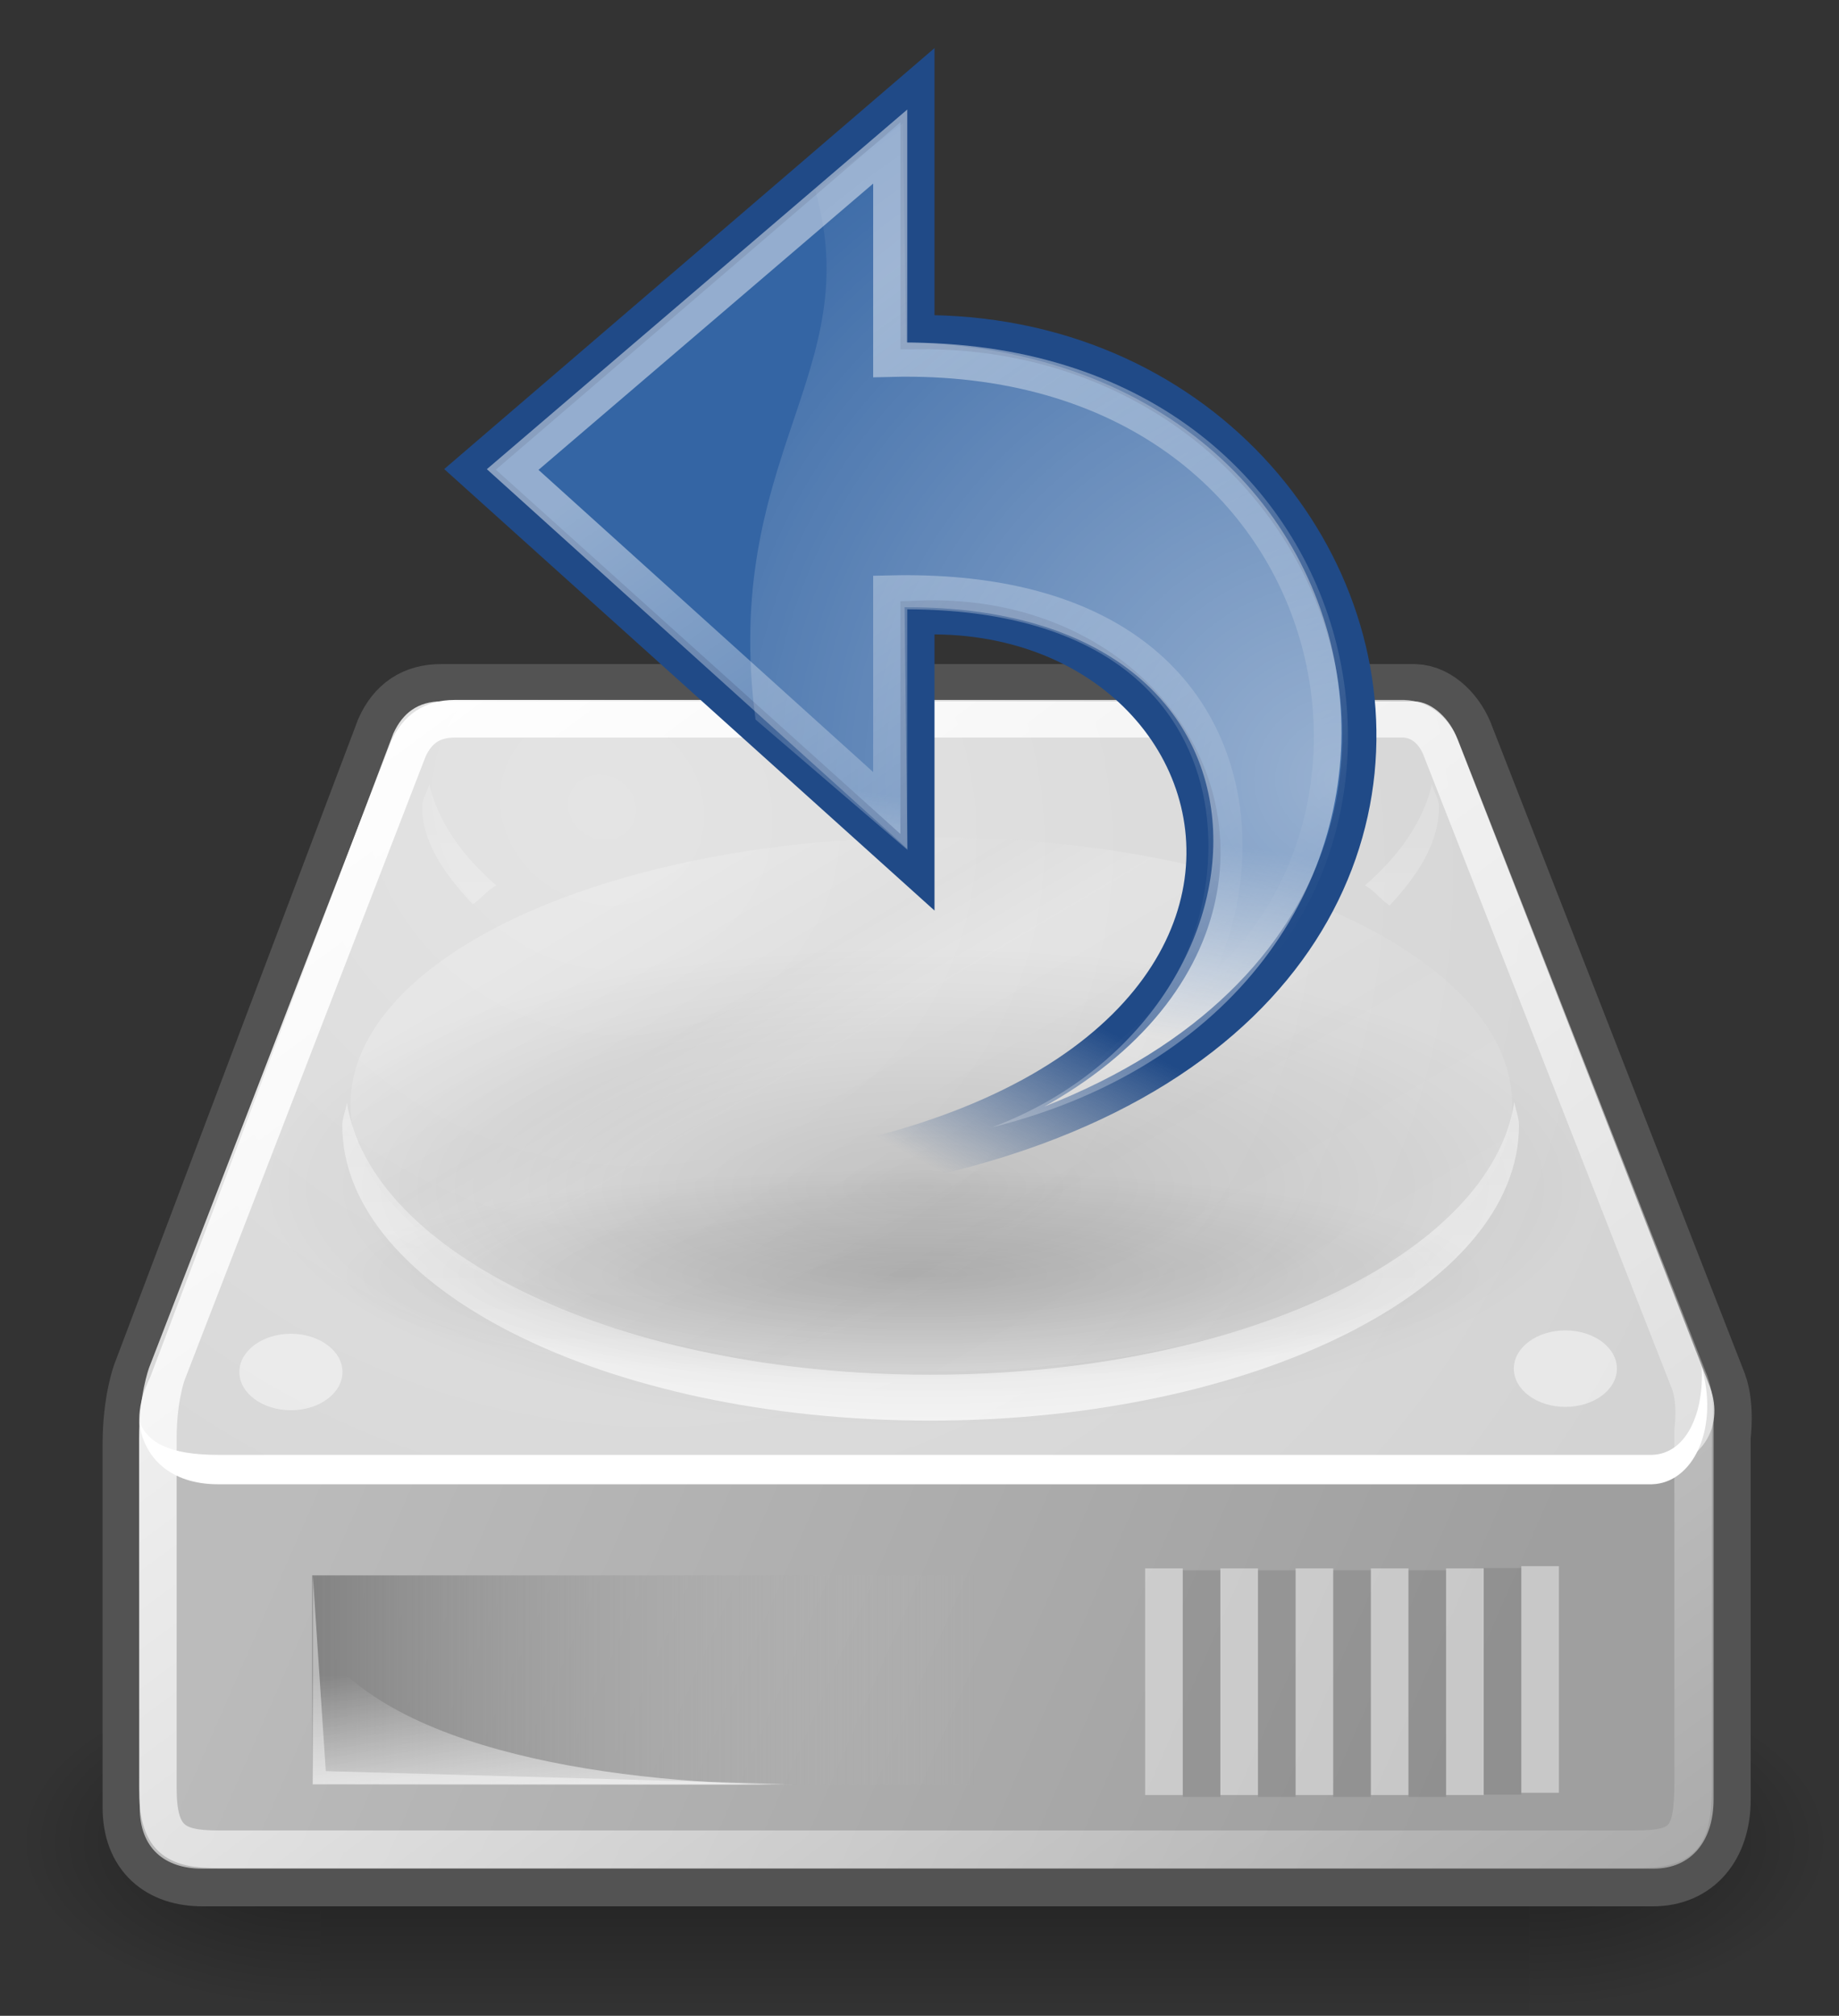 <?xml version="1.0" encoding="UTF-8" standalone="no"?>
<!-- Created with Inkscape (http://www.inkscape.org/) -->
<svg width="12.955mm" height="14.192mm" viewBox="0 0 12.955 14.192" version="1.1" id="svg5" inkscape:version="1.1.1 (3bf5ae0d25, 2021-09-20)" sodipodi:docname="restore.svg" xmlns:inkscape="http://www.inkscape.org/namespaces/inkscape" xmlns:sodipodi="http://sodipodi.sourceforge.net/DTD/sodipodi-0.dtd" xmlns:xlink="http://www.w3.org/1999/xlink" xmlns="http://www.w3.org/2000/svg" xmlns:svg="http://www.w3.org/2000/svg">
  <rect x="0" y="0" width="12.955" height="14.192" fill="#333333" stroke="none"/>
  <sodipodi:namedview id="namedview7" pagecolor="#ffffff" bordercolor="#666666" borderopacity="1.0" inkscape:pageshadow="2" inkscape:pageopacity="0.0" inkscape:pagecheckerboard="0" inkscape:document-units="mm" showgrid="false" inkscape:zoom="4.1524866" inkscape:cx="64.419233" inkscape:cy="52.137436" inkscape:window-width="1920" inkscape:window-height="1009" inkscape:window-x="1912" inkscape:window-y="-8" inkscape:window-maximized="1" inkscape:current-layer="layer1-28" />
  <defs id="defs2">
    <inkscape:perspective sodipodi:type="inkscape:persp3d" inkscape:vp_x="0 : -258.80837 : 1" inkscape:vp_y="0 : 1000 : 0" inkscape:vp_z="48.000003 : -258.80837 : 1" inkscape:persp3d-origin="24.000001 : -266.80837 : 1" id="perspective104" />
    <radialGradient inkscape:collect="always" xlink:href="#linearGradient5060" id="radialGradient5031" gradientUnits="userSpaceOnUse" gradientTransform="matrix(-2.774,0,0,1.97,112.762,-872.885)" cx="605.714" cy="486.648" fx="605.714" fy="486.648" r="117.143" />
    <linearGradient inkscape:collect="always" id="linearGradient5060">
      <stop style="stop-color:black;stop-opacity:1;" offset="0" id="stop5062" />
      <stop style="stop-color:black;stop-opacity:0;" offset="1" id="stop5064" /> </linearGradient>
    <radialGradient inkscape:collect="always" xlink:href="#linearGradient5060" id="radialGradient5029" gradientUnits="userSpaceOnUse" gradientTransform="matrix(2.774,0,0,1.97,-1891.633,-872.885)" cx="605.714" cy="486.648" fx="605.714" fy="486.648" r="117.143" />
    <linearGradient id="linearGradient5048">
      <stop style="stop-color:black;stop-opacity:0;" offset="0" id="stop5050" />
      <stop id="stop5056" offset="0.5" style="stop-color:black;stop-opacity:1;" />
      <stop style="stop-color:black;stop-opacity:0;" offset="1" id="stop5052" /> </linearGradient>
    <linearGradient inkscape:collect="always" xlink:href="#linearGradient5048" id="linearGradient5027" gradientUnits="userSpaceOnUse" gradientTransform="matrix(2.774,0,0,1.97,-1892.179,-872.885)" x1="302.857" y1="366.648" x2="302.857" y2="609.505" />
    <linearGradient inkscape:collect="always" id="linearGradient6925">
      <stop style="stop-color:#204a87;stop-opacity:1;" offset="0" id="stop6927" />
      <stop style="stop-color:#204a87;stop-opacity:0;" offset="1" id="stop6929" /> </linearGradient>
    <linearGradient inkscape:collect="always" id="linearGradient6901">
      <stop style="stop-color:#3465a4;stop-opacity:1;" offset="0" id="stop6903" />
      <stop style="stop-color:#3465a4;stop-opacity:0;" offset="1" id="stop6905" /> </linearGradient>
    <linearGradient inkscape:collect="always" id="linearGradient4991">
      <stop style="stop-color:#ffffff;stop-opacity:1;" offset="0" id="stop4993" />
      <stop style="stop-color:#ffffff;stop-opacity:0;" offset="1" id="stop4995" /> </linearGradient>
    <radialGradient inkscape:collect="always" xlink:href="#linearGradient5060" id="radialGradient8668" cx="24.837" cy="36.421" fx="24.837" fy="36.421" r="15.645" gradientTransform="matrix(1,0,0,0.537,0,16.873)" gradientUnits="userSpaceOnUse" />
    <linearGradient id="linearGradient2555">
      <stop id="stop2557" offset="0" style="stop-color:#ffffff;stop-opacity:1;" />
      <stop style="stop-color:#e6e6e6;stop-opacity:1;" offset="0.5" id="stop2561" />
      <stop id="stop2563" offset="0.75" style="stop-color:#ffffff;stop-opacity:1;" />
      <stop style="stop-color:#e1e1e1;stop-opacity:1;" offset="0.842" id="stop2565" />
      <stop id="stop2559" offset="1" style="stop-color:#ffffff;stop-opacity:1;" /> </linearGradient>
    <linearGradient id="linearGradient4274">
      <stop style="stop-color:#ffffff;stop-opacity:0.255;" offset="0" id="stop4276" />
      <stop style="stop-color:#ffffff;stop-opacity:1;" offset="1" id="stop4278" /> </linearGradient>
    <linearGradient id="linearGradient4244">
      <stop id="stop4246" offset="0" style="stop-color:#e4e4e4;stop-opacity:1;" />
      <stop id="stop4248" offset="1" style="stop-color:#d3d3d3;stop-opacity:1;" /> </linearGradient>
    <linearGradient id="linearGradient4236" inkscape:collect="always">
      <stop id="stop4238" offset="0" style="stop-color:#eeeeee;stop-opacity:1;" />
      <stop id="stop4240" offset="1" style="stop-color:#eeeeee;stop-opacity:0;" /> </linearGradient>
    <linearGradient id="linearGradient4228">
      <stop id="stop4230" offset="0" style="stop-color:#bbbbbb;stop-opacity:1;" />
      <stop id="stop4232" offset="1" style="stop-color:#9f9f9f;stop-opacity:1;" /> </linearGradient>
    <linearGradient id="linearGradient4184">
      <stop id="stop4186" offset="0" style="stop-color:#838383;stop-opacity:1;" />
      <stop id="stop4188" offset="1" style="stop-color:#bbbbbb;stop-opacity:0;" /> </linearGradient>
    <linearGradient gradientTransform="translate(0.795,3.799)" y2="35.281" x2="24.688" y1="35.281" x1="7.062" gradientUnits="userSpaceOnUse" id="linearGradient4209" xlink:href="#linearGradient4184" inkscape:collect="always" />
    <linearGradient gradientUnits="userSpaceOnUse" y2="40.944" x2="36.183" y1="28.481" x1="7.605" id="linearGradient4234" xlink:href="#linearGradient4228" inkscape:collect="always" gradientTransform="translate(0,5.125)" />
    <linearGradient gradientUnits="userSpaceOnUse" y2="33.759" x2="12.222" y1="37.206" x1="12.277" id="linearGradient4242" xlink:href="#linearGradient4236" inkscape:collect="always" gradientTransform="translate(0,5.125)" />
    <radialGradient gradientUnits="userSpaceOnUse" gradientTransform="matrix(1.286,0.782,-0.711,1.17,-2.354,0.248)" r="20.936" fy="2.959" fx="15.571" cy="2.959" cx="15.571" id="radialGradient4250" xlink:href="#linearGradient4244" inkscape:collect="always" />
    <linearGradient gradientUnits="userSpaceOnUse" y2="47.621" x2="44.096" y1="4.433" x1="12.378" id="linearGradient4260" xlink:href="#linearGradient4991" inkscape:collect="always" gradientTransform="translate(0,5.125)" />
    <radialGradient gradientUnits="userSpaceOnUse" gradientTransform="matrix(1,0,0,0.651,0,9.456)" r="23.555" fy="27.096" fx="23.202" cy="27.096" cx="23.202" id="radialGradient4270" xlink:href="#linearGradient5060" inkscape:collect="always" />
    <linearGradient gradientUnits="userSpaceOnUse" y2="26.357" x2="23.688" y1="11.319" x1="23.688" id="linearGradient4272" xlink:href="#linearGradient4274" inkscape:collect="always" gradientTransform="translate(0,5.125)" />
    <linearGradient inkscape:collect="always" xlink:href="#linearGradient2555" id="linearGradient2553" x1="33.431" y1="31.965" x2="21.748" y2="11.781" gradientUnits="userSpaceOnUse" />
    <inkscape:perspective sodipodi:type="inkscape:persp3d" inkscape:vp_x="0 : -536.53895 : 1" inkscape:vp_y="0 : 1000 : 0" inkscape:vp_z="48.000007 : -536.53895 : 1" inkscape:persp3d-origin="24.000003 : -544.53895 : 1" id="perspective104-8" />
    <radialGradient gradientUnits="userSpaceOnUse" gradientTransform="matrix(1,0,0,0.651,0,9.456)" r="23.555" fy="27.096" fx="23.202" cy="27.096" cx="23.202" id="radialGradient4270-2" xlink:href="#linearGradient5060" inkscape:collect="always" />
    <inkscape:perspective id="perspective14915" inkscape:persp3d-origin="372.0473 : -490.15487 : 1" inkscape:vp_x="0 : -314.76116 : 1" inkscape:vp_y="0 : 1000 : 0" inkscape:vp_z="744.09459 : -314.76116 : 1" sodipodi:type="inkscape:persp3d" />
    <linearGradient gradientTransform="matrix(16.944,0,0,17.301,5.354,196.607)" gradientUnits="userSpaceOnUse" id="linearGradient6931-4" inkscape:collect="always" x1="12.25" x2="7" xlink:href="#linearGradient6925" y1="18.25" y2="21.118" />
    <linearGradient gradientTransform="matrix(16.944,0,0,17.301,5.354,196.607)" gradientUnits="userSpaceOnUse" id="linearGradient6907-6" inkscape:collect="always" x1="14.752" x2="8.895" xlink:href="#linearGradient6901" y1="15.868" y2="16.743" />
    <linearGradient gradientTransform="matrix(15.489,0,0,15.815,-60.197,149.775)" gradientUnits="userSpaceOnUse" id="linearGradient1764-9" inkscape:collect="always" x1="33.06" x2="12.624" xlink:href="#linearGradient4991" y1="27.394" y2="12.584" />
    <radialGradient cx="23.447" cy="6.458" fx="23.447" fy="6.458" gradientTransform="matrix(-22.272,-0.174,-0.173,23.118,788.513,111.662)" gradientUnits="userSpaceOnUse" id="radialGradient4997-0" inkscape:collect="always" r="19.062" xlink:href="#linearGradient4991" />
    <linearGradient id="linearGradient12582">
      <stop id="stop12584" offset="0" style="stop-color:#d23d21;stop-opacity:1;" />
      <stop id="stop12586" offset="0.257" style="stop-color:#e9ca23;stop-opacity:1;" />
      <stop id="stop12588" offset="0.566" style="stop-color:#e98d47;stop-opacity:1;" />
      <stop id="stop12590" offset="1" style="stop-color:#e9c33e;stop-opacity:1;" /> </linearGradient>
    <linearGradient id="linearGradient2877">
      <stop id="stop2879" offset="0" style="stop-color:#75507b;stop-opacity:1;" />
      <stop id="stop2885" offset="0.257" style="stop-color:#a984af;stop-opacity:1;" />
      <stop id="stop2887" offset="0.566" style="stop-color:#513755;stop-opacity:1;" />
      <stop id="stop2881" offset="1" style="stop-color:#875c8e;stop-opacity:1;" /> </linearGradient>
    <linearGradient id="linearGradient2865">
      <stop id="stop2867" offset="0" style="stop-color:#73d216;stop-opacity:1;" />
      <stop id="stop11581" offset="0.256" style="stop-color:#9ced4b;stop-opacity:1;" />
      <stop id="stop11583" offset="0.594" style="stop-color:#64b813;stop-opacity:1;" />
      <stop id="stop2869" offset="1" style="stop-color:#8eea34;stop-opacity:1;" /> </linearGradient>
    <linearGradient id="linearGradient2913">
      <stop id="stop2915" offset="0" style="stop-color:white;stop-opacity:0.439;" />
      <stop id="stop2921" offset="0.5" style="stop-color:white;stop-opacity:1;" />
      <stop id="stop2917" offset="1" style="stop-color:white;stop-opacity:0;" /> </linearGradient>
    <linearGradient id="linearGradient6932">
      <stop id="stop6934" offset="0" style="stop-color:#ffffff;stop-opacity:1;" />
      <stop id="stop6936" offset="1" style="stop-color:#aeb2e7;stop-opacity:1;" /> </linearGradient>
    <linearGradient id="linearGradient4162">
      <stop id="stop4164" offset="0" style="stop-color:#f79403;stop-opacity:1;" />
      <stop id="stop4170" offset="0.187" style="stop-color:#fdb343;stop-opacity:1;" />
      <stop id="stop4172" offset="0.43" style="stop-color:#fdb74f;stop-opacity:1;" />
      <stop id="stop4166" offset="1" style="stop-color:#8f5601;stop-opacity:1;" /> </linearGradient>
    <linearGradient id="linearGradient4206">
      <stop id="stop4208" offset="0" style="stop-color:#010f7d;stop-opacity:1;" />
      <stop id="stop4210" offset="1" style="stop-color:#5669c4;stop-opacity:1;" /> </linearGradient>
    <linearGradient id="linearGradient4134">
      <stop id="stop4136" offset="0" style="stop-color:#7e807a;stop-opacity:1;" />
      <stop id="stop4148" offset="0.25" style="stop-color:#babbb8;stop-opacity:1;" />
      <stop id="stop4142" offset="0.5" style="stop-color:#a5a6a3;stop-opacity:1;" />
      <stop id="stop4138" offset="1" style="stop-color:#333432;stop-opacity:1;" /> </linearGradient>
    <linearGradient id="linearGradient4126">
      <stop id="stop4128" offset="0" style="stop-color:#ffffff;stop-opacity:1;" />
      <stop id="stop4130" offset="1" style="stop-color:#ffffff;stop-opacity:0.165;" /> </linearGradient>
    <radialGradient cx="18.634" cy="17.486" fx="18.934" fy="17.81" gradientTransform="scale(1.037,0.964)" gradientUnits="userSpaceOnUse" id="radialGradient1558" inkscape:collect="always" r="40.693" xlink:href="#linearGradient4750" />
    <radialGradient cx="18.634" cy="17.486" fx="18.934" fy="17.81" gradientTransform="scale(1.037,0.964)" gradientUnits="userSpaceOnUse" id="radialGradient1554" inkscape:collect="always" r="40.693" xlink:href="#linearGradient4750" />
    <radialGradient cx="18.634" cy="17.486" fx="18.934" fy="17.81" gradientTransform="scale(1.037,0.964)" gradientUnits="userSpaceOnUse" id="radialGradient1550" inkscape:collect="always" r="40.693" xlink:href="#linearGradient4750" />
    <radialGradient cx="18.634" cy="17.486" fx="18.934" fy="17.81" gradientTransform="scale(1.037,0.964)" gradientUnits="userSpaceOnUse" id="radialGradient1546" inkscape:collect="always" r="40.693" xlink:href="#linearGradient4750" />
    <radialGradient cx="18.634" cy="17.486" fx="18.934" fy="17.81" gradientTransform="scale(1.037,0.964)" gradientUnits="userSpaceOnUse" id="radialGradient1542" inkscape:collect="always" r="40.693" xlink:href="#linearGradient4750" />
    <radialGradient cx="18.634" cy="17.486" fx="18.934" fy="17.81" gradientTransform="scale(1.037,0.964)" gradientUnits="userSpaceOnUse" id="radialGradient1538" inkscape:collect="always" r="40.693" xlink:href="#linearGradient4750" />
    <radialGradient cx="18.634" cy="17.486" fx="18.934" fy="17.81" gradientTransform="scale(1.037,0.964)" gradientUnits="userSpaceOnUse" id="radialGradient1536" inkscape:collect="always" r="40.693" xlink:href="#linearGradient4750" />
    <radialGradient cx="18.634" cy="17.486" fx="18.934" fy="17.81" gradientTransform="scale(1.037,0.964)" gradientUnits="userSpaceOnUse" id="radialGradient1532" inkscape:collect="always" r="40.693" xlink:href="#linearGradient4750" />
    <radialGradient cx="18.634" cy="17.486" fx="18.934" fy="17.81" gradientTransform="scale(1.037,0.964)" gradientUnits="userSpaceOnUse" id="radialGradient1528" inkscape:collect="always" r="40.693" xlink:href="#linearGradient4750" />
    <radialGradient cx="18.634" cy="17.486" fx="18.934" fy="17.81" gradientTransform="scale(1.037,0.964)" gradientUnits="userSpaceOnUse" id="radialGradient1526" inkscape:collect="always" r="40.693" xlink:href="#linearGradient4750" />
    <radialGradient cx="18.634" cy="17.486" fx="18.934" fy="17.81" gradientTransform="scale(1.037,0.964)" gradientUnits="userSpaceOnUse" id="radialGradient1522" inkscape:collect="always" r="40.693" xlink:href="#linearGradient4750" />
    <radialGradient cx="18.634" cy="17.486" fx="18.934" fy="17.81" gradientTransform="scale(1.037,0.964)" gradientUnits="userSpaceOnUse" id="radialGradient1518" inkscape:collect="always" r="40.693" xlink:href="#linearGradient4750" />
    <radialGradient cx="18.634" cy="17.486" fx="18.934" fy="17.81" gradientTransform="scale(1.037,0.964)" gradientUnits="userSpaceOnUse" id="radialGradient1514" inkscape:collect="always" r="40.693" xlink:href="#linearGradient4750" />
    <radialGradient cx="18.634" cy="17.486" fx="18.934" fy="17.81" gradientTransform="scale(1.037,0.964)" gradientUnits="userSpaceOnUse" id="radialGradient1510" inkscape:collect="always" r="40.693" xlink:href="#linearGradient4750" />
    <radialGradient cx="18.634" cy="17.486" fx="18.934" fy="17.81" gradientTransform="scale(1.037,0.964)" gradientUnits="userSpaceOnUse" id="radialGradient1506" inkscape:collect="always" r="40.693" xlink:href="#linearGradient4750" />
    <radialGradient cx="18.634" cy="17.486" fx="18.934" fy="17.81" gradientTransform="scale(1.037,0.964)" gradientUnits="userSpaceOnUse" id="radialGradient1502" inkscape:collect="always" r="40.693" xlink:href="#linearGradient4750" />
    <radialGradient cx="18.634" cy="17.486" fx="18.934" fy="17.81" gradientTransform="scale(1.037,0.964)" gradientUnits="userSpaceOnUse" id="radialGradient1498" inkscape:collect="always" r="40.693" xlink:href="#linearGradient4750" />
    <radialGradient cx="18.634" cy="17.486" fx="18.934" fy="17.81" gradientTransform="scale(1.037,0.964)" gradientUnits="userSpaceOnUse" id="radialGradient1494" inkscape:collect="always" r="40.693" xlink:href="#linearGradient4750" />
    <radialGradient cx="18.634" cy="17.486" fx="18.934" fy="17.81" gradientTransform="scale(1.037,0.964)" gradientUnits="userSpaceOnUse" id="radialGradient1490" inkscape:collect="always" r="40.693" xlink:href="#linearGradient4750" />
    <radialGradient cx="18.634" cy="17.486" fx="18.934" fy="17.81" gradientTransform="scale(1.037,0.964)" gradientUnits="userSpaceOnUse" id="radialGradient1486" inkscape:collect="always" r="40.693" xlink:href="#linearGradient4750" />
    <radialGradient cx="18.634" cy="17.486" fx="18.934" fy="17.81" gradientTransform="scale(1.037,0.964)" gradientUnits="userSpaceOnUse" id="radialGradient1482" inkscape:collect="always" r="40.693" xlink:href="#linearGradient4750" />
    <radialGradient cx="18.634" cy="17.486" fx="18.934" fy="17.81" gradientTransform="scale(1.037,0.964)" gradientUnits="userSpaceOnUse" id="radialGradient1478" inkscape:collect="always" r="40.693" xlink:href="#linearGradient4750" />
    <radialGradient cx="18.634" cy="17.486" fx="18.934" fy="17.81" gradientTransform="scale(1.037,0.964)" gradientUnits="userSpaceOnUse" id="radialGradient1474" inkscape:collect="always" r="40.693" xlink:href="#linearGradient4750" />
    <radialGradient cx="18.634" cy="17.486" fx="18.934" fy="17.81" gradientTransform="scale(1.037,0.964)" gradientUnits="userSpaceOnUse" id="radialGradient1470" inkscape:collect="always" r="40.693" xlink:href="#linearGradient4750" />
    <radialGradient cx="18.634" cy="17.486" fx="18.934" fy="17.81" gradientTransform="scale(1.037,0.964)" gradientUnits="userSpaceOnUse" id="radialGradient1466" inkscape:collect="always" r="40.693" xlink:href="#linearGradient4750" />
    <radialGradient cx="18.634" cy="17.486" fx="18.934" fy="17.81" gradientTransform="scale(1.037,0.964)" gradientUnits="userSpaceOnUse" id="radialGradient1462" inkscape:collect="always" r="40.693" xlink:href="#linearGradient4750" />
    <linearGradient id="linearGradient4750">
      <stop id="stop4752" offset="0" style="stop-color:#ffffff;stop-opacity:1;" />
      <stop id="stop4758" offset="0.379" style="stop-color:#fefefe;stop-opacity:1;" />
      <stop id="stop4754" offset="1" style="stop-color:#1d1d1d;stop-opacity:1;" /> </linearGradient>
    <radialGradient cx="18.634" cy="17.486" fx="18.934" fy="17.81" gradientTransform="scale(1.037,0.964)" gradientUnits="userSpaceOnUse" id="radialGradient1460" inkscape:collect="always" r="40.693" xlink:href="#linearGradient4750" />
    <linearGradient id="linearGradient3962">
      <stop id="stop3964" offset="0" style="stop-color:#d3e9ff;stop-opacity:1;" />
      <stop id="stop4134" offset="0.155" style="stop-color:#d3e9ff;stop-opacity:1;" />
      <stop id="stop4346" offset="0.75" style="stop-color:#4074ae;stop-opacity:1;" />
      <stop id="stop3966" offset="1" style="stop-color:#36486c;stop-opacity:1;" /> </linearGradient>
    <linearGradient gradientTransform="matrix(0.878,-0.017,0.017,0.878,1021.314,469.279)" gradientUnits="userSpaceOnUse" id="linearGradient2271" inkscape:collect="always" x1="14.018" x2="15.416" xlink:href="#linearGradient5060" y1="36.943" y2="38.268" />
    <linearGradient gradientTransform="matrix(1.007,-0.026,0.026,1.007,1020.744,465.29)" gradientUnits="userSpaceOnUse" id="linearGradient2263" inkscape:collect="always" x1="12.005" x2="10.651" xlink:href="#linearGradient4991" y1="35.688" y2="33.195" />
    <linearGradient id="linearGradient3087">
      <stop id="stop3089" offset="0" style="stop-color:#3465a4;stop-opacity:1;" />
      <stop id="stop3095" offset="0" style="stop-color:#9fbce1;stop-opacity:1;" />
      <stop id="stop2242" offset="0" style="stop-color:#6b95ca;stop-opacity:1;" />
      <stop id="stop2244" offset="0.75" style="stop-color:#3d6aa5;stop-opacity:1;" />
      <stop id="stop3091" offset="1" style="stop-color:#386eb4;stop-opacity:1;" /> </linearGradient>
    <linearGradient gradientTransform="matrix(0.878,0,0,0.878,1021.687,470.179)" gradientUnits="userSpaceOnUse" id="linearGradient3093" inkscape:collect="always" x1="9.75" x2="16.915" xlink:href="#linearGradient3087" y1="32.284" y2="39.443" />
    <linearGradient gradientTransform="translate(1019.15,465.211)" gradientUnits="userSpaceOnUse" id="linearGradient2256" inkscape:collect="always" x1="31.177" x2="40.859" xlink:href="#linearGradient4991" y1="19.822" y2="9.657" />
    <linearGradient id="linearGradient3077">
      <stop id="stop3079" offset="0" style="stop-color:#98a0a9;stop-opacity:1;" />
      <stop id="stop3081" offset="1" style="stop-color:#c3d0dd;stop-opacity:1;" /> </linearGradient>
    <linearGradient gradientTransform="matrix(0.878,0,0,0.878,1021.998,470.8)" gradientUnits="userSpaceOnUse" id="linearGradient3083" inkscape:collect="always" x1="38.228" x2="37.535" xlink:href="#linearGradient3077" y1="13.603" y2="6.629" />
    <linearGradient id="linearGradient3061">
      <stop id="stop3063" offset="0" style="stop-color:#ffffff;stop-opacity:1;" />
      <stop id="stop3065" offset="1" style="stop-color:#000000;stop-opacity:1;" /> </linearGradient>
    <linearGradient gradientTransform="matrix(0.878,0,0,0.878,1049.796,-403.534)" gradientUnits="userSpaceOnUse" id="linearGradient3067" inkscape:collect="always" x1="50.153" x2="25.291" xlink:href="#linearGradient3061" y1="-3.632" y2="-4.3" />
    <linearGradient id="linearGradient3049">
      <stop id="stop3051" offset="0" style="stop-color:#b6b6b6;stop-opacity:1;" />
      <stop id="stop2262" offset="0.5" style="stop-color:#f2f2f2;stop-opacity:1;" />
      <stop id="stop2264" offset="0.676" style="stop-color:#fafafa;stop-opacity:1;" />
      <stop id="stop2268" offset="0.841" style="stop-color:#d8d8d8;stop-opacity:1;" />
      <stop id="stop2266" offset="0.875" style="stop-color:#f2f2f2;stop-opacity:1;" />
      <stop id="stop3053" offset="1" style="stop-color:#dbdbdb;stop-opacity:1;" /> </linearGradient>
    <linearGradient gradientTransform="matrix(0.878,0,0,0.878,1021.687,470.179)" gradientUnits="userSpaceOnUse" id="linearGradient3055" inkscape:collect="always" x1="19.648" x2="20.631" xlink:href="#linearGradient3049" y1="42.254" y2="6.776" />
    <radialGradient cx="24.812" cy="39.125" fx="24.812" fy="39.125" gradientTransform="matrix(1,0,0,0.375,0,24.47)" gradientUnits="userSpaceOnUse" id="radialGradient3047" inkscape:collect="always" r="17.688" xlink:href="#linearGradient5060" />
    <radialGradient cx="24.812" cy="39.125" fx="24.812" fy="39.125" gradientTransform="matrix(1,0,0,0.375,0,24.47)" gradientUnits="userSpaceOnUse" id="radialGradient2260" inkscape:collect="always" r="17.688" xlink:href="#linearGradient5060" />
    <linearGradient gradientTransform="translate(131.911,132.236)" gradientUnits="userSpaceOnUse" id="SVGID_1_" x1="43.944" x2="411.394" y1="733.393" y2="425.066">
      <stop id="stop2170" offset="0.056" style="stop-color:#003F90" />
      <stop id="stop2172" offset="0.567" style="stop-color:#0093D2" />
      <stop id="stop2174" offset="0.955" style="stop-color:#EDF3F7" /> </linearGradient>
    <linearGradient gradientTransform="matrix(0.917,0,0,0.912,60.202,153.712)" gradientUnits="userSpaceOnUse" id="SVGID_2_" x1="43.944" x2="411.394" y1="733.393" y2="425.066">
      <stop id="stop2179" offset="0.056" style="stop-color:#525252;stop-opacity:1;" />
      <stop id="stop2181" offset="0.567" style="stop-color:#8e8e8e;stop-opacity:1;" />
      <stop id="stop2183" offset="0.955" style="stop-color:#c9c9c9;stop-opacity:1;" /> </linearGradient>
    <radialGradient cx="605.714" cy="486.648" fx="605.714" fy="486.648" gradientTransform="matrix(-2.774,0,0,1.97,112.762,-872.885)" gradientUnits="userSpaceOnUse" id="radialGradient5020" inkscape:collect="always" r="117.143" xlink:href="#linearGradient5060" />
    <radialGradient cx="605.714" cy="486.648" fx="605.714" fy="486.648" gradientTransform="matrix(2.774,0,0,1.97,-1891.633,-872.885)" gradientUnits="userSpaceOnUse" id="radialGradient5013" inkscape:collect="always" r="117.143" xlink:href="#linearGradient5060" />
    <linearGradient id="linearGradient2795">
      <stop id="stop2797" offset="0" style="stop-color:#000000;stop-opacity:0.069;" />
      <stop id="stop2799" offset="1" style="stop-color:#ffffff;stop-opacity:1;" /> </linearGradient>
    <linearGradient id="linearGradient2803">
      <stop id="stop2805" offset="0" style="stop-color:#ffffff;stop-opacity:1;" />
      <stop id="stop2807" offset="1" style="stop-color:#cbcbcb;stop-opacity:1;" /> </linearGradient>
    <linearGradient id="linearGradient2094">
      <stop id="stop2096" offset="0" style="stop-color:#d6e3f0;stop-opacity:1;" />
      <stop id="stop2098" offset="1" style="stop-color:#95b1cf;stop-opacity:1;" /> </linearGradient>
    <linearGradient id="linearGradient12512">
      <stop id="stop12513" offset="0" style="stop-color:#eeebc9;stop-opacity:1;" />
      <stop id="stop12517" offset="1" style="stop-color:#ffd420;stop-opacity:1;" />
      <stop id="stop12514" offset="1" style="stop-color:#ffec00;stop-opacity:1;" /> </linearGradient>
    <linearGradient id="linearGradient2994">
      <stop id="stop2996" offset="0" style="stop-color:#000000;stop-opacity:1;" />
      <stop id="stop2998" offset="1" style="stop-color:#c9c9c9;stop-opacity:1;" /> </linearGradient>
    <linearGradient id="linearGradient2974">
      <stop id="stop2976" offset="0" style="stop-color:#c1c1c1;stop-opacity:1;" />
      <stop id="stop2978" offset="1" style="stop-color:#acacac;stop-opacity:1;" /> </linearGradient>
    <linearGradient id="linearGradient2966">
      <stop id="stop2968" offset="0" style="stop-color:#ffd1d1;stop-opacity:1;" />
      <stop id="stop3006" offset="0.5" style="stop-color:#ff1d1d;stop-opacity:1;" />
      <stop id="stop2970" offset="1" style="stop-color:#6f0000;stop-opacity:1;" /> </linearGradient>
    <linearGradient id="linearGradient2846">
      <stop id="stop2848" offset="0" style="stop-color:#8a8a8a;stop-opacity:1;" />
      <stop id="stop2850" offset="1" style="stop-color:#484848;stop-opacity:1;" /> </linearGradient>
    <linearGradient id="linearGradient2366">
      <stop id="stop2368" offset="0" style="stop-color:#ffffff;stop-opacity:1;" />
      <stop id="stop2374" offset="0.5" style="stop-color:#ffffff;stop-opacity:0.219;" />
      <stop id="stop2370" offset="1" style="stop-color:#ffffff;stop-opacity:1;" /> </linearGradient>
    <linearGradient id="linearGradient4467">
      <stop id="stop4469" offset="0" style="stop-color:#ffffff;stop-opacity:1;" />
      <stop id="stop4471" offset="1" style="stop-color:#ffffff;stop-opacity:0.248;" /> </linearGradient>
    <linearGradient id="linearGradient4454">
      <stop id="stop4456" offset="0" style="stop-color:#729fcf;stop-opacity:0.208;" />
      <stop id="stop4458" offset="1" style="stop-color:#729fcf;stop-opacity:0.676;" /> </linearGradient>
    <linearGradient id="linearGradient4440">
      <stop id="stop4442" offset="0" style="stop-color:#7d7d7d;stop-opacity:1;" />
      <stop id="stop4448" offset="0.5" style="stop-color:#b1b1b1;stop-opacity:1;" />
      <stop id="stop4444" offset="1" style="stop-color:#686868;stop-opacity:1;" /> </linearGradient>
    <radialGradient cx="24.307" cy="42.078" fx="24.307" fy="42.078" gradientTransform="matrix(1,0,0,0.285,0,30.089)" gradientUnits="userSpaceOnUse" id="radialGradient4548" inkscape:collect="always" r="15.822" xlink:href="#linearGradient5060" />
    <linearGradient id="linearGradient259">
      <stop id="stop260" offset="0" style="stop-color:#fafafa;stop-opacity:1;" />
      <stop id="stop261" offset="1" style="stop-color:#bbbbbb;stop-opacity:1;" /> </linearGradient>
    <linearGradient id="linearGradient269">
      <stop id="stop270" offset="0" style="stop-color:#a3a3a3;stop-opacity:1;" />
      <stop id="stop271" offset="1" style="stop-color:#4c4c4c;stop-opacity:1;" /> </linearGradient>
    <radialGradient cx="20.892" cy="114.568" fx="20.892" fy="114.568" gradientUnits="userSpaceOnUse" id="aigrd2" r="5.256">
      <stop id="stop15566" offset="0" style="stop-color:#F0F0F0" />
      <stop id="stop15568" offset="1" style="stop-color:#9a9a9a;stop-opacity:1;" /> </radialGradient>
    <radialGradient cx="20.892" cy="64.568" fx="20.892" fy="64.568" gradientUnits="userSpaceOnUse" id="aigrd3" r="5.257">
      <stop id="stop15573" offset="0" style="stop-color:#F0F0F0" />
      <stop id="stop15575" offset="1" style="stop-color:#9a9a9a;stop-opacity:1;" /> </radialGradient>
    <linearGradient id="linearGradient15662">
      <stop id="stop15664" offset="0" style="stop-color:#ffffff;stop-opacity:1;" />
      <stop id="stop15666" offset="1" style="stop-color:#f8f8f8;stop-opacity:1;" /> </linearGradient>
    <radialGradient cx="605.714" cy="486.648" fx="605.714" fy="486.648" gradientTransform="matrix(2.774,0,0,1.97,-1891.633,-872.885)" gradientUnits="userSpaceOnUse" id="radialGradient2649" inkscape:collect="always" r="117.143" xlink:href="#linearGradient5060" />
    <radialGradient cx="605.714" cy="486.648" fx="605.714" fy="486.648" gradientTransform="matrix(-2.774,0,0,1.97,112.762,-872.885)" gradientUnits="userSpaceOnUse" id="radialGradient2641" inkscape:collect="always" r="117.143" xlink:href="#linearGradient5060" />
    <linearGradient gradientUnits="userSpaceOnUse" id="linearGradient2408" inkscape:collect="always" x1="18.936" x2="53.589" xlink:href="#linearGradient2402" y1="23.668" y2="26.649" />
    <linearGradient gradientUnits="userSpaceOnUse" id="linearGradient2386" inkscape:collect="always" x1="62.514" x2="15.985" xlink:href="#linearGradient2380" y1="36.061" y2="20.609" />
    <linearGradient gradientUnits="userSpaceOnUse" id="linearGradient1501" inkscape:collect="always" x1="46.835" x2="45.38" xlink:href="#linearGradient2871" y1="45.264" y2="50.94" />
    <linearGradient id="linearGradient2831">
      <stop id="stop2833" offset="0" style="stop-color:#1d5e23;stop-opacity:1;" />
      <stop id="stop2855" offset="0.333" style="stop-color:#329652;stop-opacity:1;" />
      <stop id="stop2835" offset="1" style="stop-color:#83d8ab;stop-opacity:0;" /> </linearGradient>
    <linearGradient id="linearGradient2871" inkscape:collect="always">
      <stop id="stop2873" offset="0" style="stop-color:#3465a4;stop-opacity:1;" />
      <stop id="stop2875" offset="1" style="stop-color:#3465a4;stop-opacity:1" /> </linearGradient>
    <linearGradient id="linearGradient2380">
      <stop id="stop2382" offset="0" style="stop-color:#b9e7c9;stop-opacity:1;" />
      <stop id="stop2384" offset="1" style="stop-color:#72cf79;stop-opacity:1;" /> </linearGradient>
    <linearGradient id="linearGradient2402">
      <stop id="stop2404" offset="0" style="stop-color:#72cf7b;stop-opacity:1;" />
      <stop id="stop2406" offset="1" style="stop-color:#57c552;stop-opacity:1;" /> </linearGradient>
    <linearGradient id="linearGradient2682">
      <stop id="stop2684" offset="0" style="stop-color:#3977c3;stop-opacity:1;" />
      <stop id="stop2686" offset="1" style="stop-color:#89aedc;stop-opacity:0;" /> </linearGradient>
    <linearGradient id="linearGradient2690">
      <stop id="stop2692" offset="0" style="stop-color:#57be6f;stop-opacity:1;" />
      <stop id="stop2694" offset="1" style="stop-color:#c4ebca;stop-opacity:0;" /> </linearGradient>
    <linearGradient gradientTransform="matrix(-6.094,-5.148,-5.148,6.094,846.164,624.52)" gradientUnits="userSpaceOnUse" id="linearGradient5908" inkscape:collect="always" x1="62.514" x2="15.985" xlink:href="#linearGradient2380" y1="36.061" y2="20.609" />
    <linearGradient gradientTransform="matrix(-0.493,-0.717,0.717,-0.493,-9.268,79.419)" gradientUnits="userSpaceOnUse" id="linearGradient9972" inkscape:collect="always" x1="28.245" x2="28.245" xlink:href="#linearGradient9910" y1="60.446" y2="68.225" />
    <linearGradient gradientTransform="matrix(-0.493,-0.717,0.717,-0.493,-9.268,79.419)" gradientUnits="userSpaceOnUse" id="linearGradient9968" inkscape:collect="always" x1="28.245" x2="28.245" xlink:href="#linearGradient9920" y1="60.446" y2="68.225" />
    <linearGradient gradientTransform="matrix(-0.493,-0.717,0.717,-0.493,-9.268,79.419)" gradientUnits="userSpaceOnUse" id="linearGradient9961" inkscape:collect="always" x1="55.876" x2="38.061" xlink:href="#linearGradient4991" y1="62.402" y2="62.827" />
    <linearGradient gradientUnits="userSpaceOnUse" id="linearGradient6401" inkscape:collect="always" x1="20.064" x2="20.683" xlink:href="#linearGradient4991" y1="27.14" y2="44.111" />
    <radialGradient cx="23.25" cy="37.75" fx="23.25" fy="37.75" gradientTransform="matrix(1,0,0,0.42,0,21.889)" gradientUnits="userSpaceOnUse" id="radialGradient6353" inkscape:collect="always" r="14.875" xlink:href="#linearGradient5048" />
    <linearGradient gradientTransform="matrix(0.005,1,1,-0.005,48.693,-14.145)" gradientUnits="userSpaceOnUse" id="linearGradient6349" inkscape:collect="always" x1="25.719" x2="25.515" xlink:href="#linearGradient2994" y1="31.047" y2="30.703" />
    <radialGradient cx="29.053" cy="27.641" fx="29.053" fy="27.641" gradientTransform="matrix(0.015,2.924,2.03,-0.011,20.391,-69.727)" gradientUnits="userSpaceOnUse" id="radialGradient6347" inkscape:collect="always" r="3.241" xlink:href="#linearGradient2984" />
    <linearGradient gradientTransform="matrix(0.005,1,1,-0.005,42.996,-2.496)" gradientUnits="userSpaceOnUse" id="linearGradient6345" inkscape:collect="always" x1="46" x2="47.688" xlink:href="#linearGradient2974" y1="19.812" y2="22.625" />
    <linearGradient gradientTransform="matrix(0.005,1,1,-0.005,42.995,-2.496)" gradientUnits="userSpaceOnUse" id="linearGradient6343" inkscape:collect="always" x1="48.906" x2="50.988" xlink:href="#linearGradient2966" y1="17.376" y2="22.251" />
    <linearGradient gradientUnits="userSpaceOnUse" id="linearGradient5074" inkscape:collect="always" x1="11.75" x2="37.625" xlink:href="#linearGradient5068" y1="14.188" y2="14.188" />
    <linearGradient gradientTransform="translate(0,5.625)" gradientUnits="userSpaceOnUse" id="linearGradient5064" inkscape:collect="always" x1="30.875" x2="15.625" xlink:href="#linearGradient5058" y1="19.46" y2="19.085" />
    <radialGradient cx="23.25" cy="37.75" fx="23.25" fy="37.75" gradientTransform="matrix(1,0,0,0.42,0,21.889)" gradientUnits="userSpaceOnUse" id="radialGradient5054" inkscape:collect="always" r="14.875" xlink:href="#linearGradient5048" />
    <linearGradient gradientTransform="translate(0,5.625)" gradientUnits="userSpaceOnUse" id="linearGradient5042" inkscape:collect="always" x1="15.375" x2="34.25" xlink:href="#linearGradient5036" y1="26.085" y2="26.085" />
    <linearGradient id="linearGradient5036">
      <stop id="stop5038" offset="0" style="stop-color:#f5f5f5;stop-opacity:0.09;" />
      <stop id="stop5044" offset="0.263" style="stop-color:#ffffff;stop-opacity:0.9;" />
      <stop id="stop5088" offset="0.748" style="stop-color:#c7c7c7;stop-opacity:0.46;" />
      <stop id="stop5040" offset="1" style="stop-color:#ffffff;stop-opacity:0.78;" /> </linearGradient>
    <linearGradient id="linearGradient5058">
      <stop id="stop5060" offset="0" style="stop-color:#959791;stop-opacity:1;" />
      <stop id="stop5066" offset="0.5" style="stop-color:#f8f8f8;stop-opacity:1;" />
      <stop id="stop3430" offset="1" style="stop-color:#8c8c8c;stop-opacity:1;" /> </linearGradient>
    <linearGradient id="linearGradient5068">
      <stop id="stop5070" offset="0" style="stop-color:#ffffff;stop-opacity:1;" />
      <stop id="stop5078" offset="0.329" style="stop-color:#ffffff;stop-opacity:0.69;" />
      <stop id="stop5076" offset="0.658" style="stop-color:#c2c2c2;stop-opacity:0.34;" />
      <stop id="stop5072" offset="1" style="stop-color:#ffffff;stop-opacity:0;" /> </linearGradient>
    <linearGradient id="linearGradient2984" inkscape:collect="always">
      <stop id="stop2986" offset="0" style="stop-color:#e7e2b8;stop-opacity:1;" />
      <stop id="stop2988" offset="1" style="stop-color:#e7e2b8;stop-opacity:0;" /> </linearGradient>
    <linearGradient id="linearGradient9910">
      <stop id="stop9912" offset="0" style="stop-color:#729fcf;stop-opacity:1;" />
      <stop id="stop9918" offset="0.316" style="stop-color:#a5bfda;stop-opacity:1;" />
      <stop id="stop9914" offset="1" style="stop-color:#376ca4;stop-opacity:1;" /> </linearGradient>
    <linearGradient id="linearGradient9920">
      <stop id="stop9922" offset="0" style="stop-color:#5b90c8;stop-opacity:1;" />
      <stop id="stop9924" offset="0.316" style="stop-color:#8fb0d1;stop-opacity:1;" />
      <stop id="stop9926" offset="1" style="stop-color:#34679d;stop-opacity:1;" /> </linearGradient>
    <radialGradient cx="24.812" cy="39.125" fx="24.812" fy="39.125" gradientTransform="matrix(1,0,0,0.375,0,24.47)" gradientUnits="userSpaceOnUse" id="radialGradient2746" inkscape:collect="always" r="17.688" xlink:href="#linearGradient5060" />
    <radialGradient cx="24.812" cy="39.125" fx="24.812" fy="39.125" gradientTransform="matrix(1,0,0,0.375,0,24.47)" gradientUnits="userSpaceOnUse" id="radialGradient2748" inkscape:collect="always" r="17.688" xlink:href="#linearGradient5060" />
    <radialGradient cx="18.634" cy="17.486" fx="18.934" fy="17.81" gradientTransform="scale(1.037,0.964)" gradientUnits="userSpaceOnUse" id="radialGradient3603" inkscape:collect="always" r="40.693" xlink:href="#linearGradient4750" />
    <radialGradient cx="18.634" cy="17.486" fx="18.934" fy="17.81" gradientTransform="scale(1.037,0.964)" gradientUnits="userSpaceOnUse" id="radialGradient3605" inkscape:collect="always" r="40.693" xlink:href="#linearGradient4750" />
    <radialGradient cx="18.634" cy="17.486" fx="18.934" fy="17.81" gradientTransform="scale(1.037,0.964)" gradientUnits="userSpaceOnUse" id="radialGradient3607" inkscape:collect="always" r="40.693" xlink:href="#linearGradient4750" />
    <radialGradient cx="18.634" cy="17.486" fx="18.934" fy="17.81" gradientTransform="scale(1.037,0.964)" gradientUnits="userSpaceOnUse" id="radialGradient3611" inkscape:collect="always" r="40.693" xlink:href="#linearGradient4750" />
    <radialGradient cx="18.634" cy="17.486" fx="18.934" fy="17.81" gradientTransform="scale(1.037,0.964)" gradientUnits="userSpaceOnUse" id="radialGradient3613" inkscape:collect="always" r="40.693" xlink:href="#linearGradient4750" />
    <radialGradient cx="18.634" cy="17.486" fx="18.934" fy="17.81" gradientTransform="scale(1.037,0.964)" gradientUnits="userSpaceOnUse" id="radialGradient3617" inkscape:collect="always" r="40.693" xlink:href="#linearGradient4750" />
    <radialGradient cx="18.634" cy="17.486" fx="18.934" fy="17.81" gradientTransform="scale(1.037,0.964)" gradientUnits="userSpaceOnUse" id="radialGradient3619" inkscape:collect="always" r="40.693" xlink:href="#linearGradient4750" />
    <radialGradient cx="18.634" cy="17.486" fx="18.934" fy="17.81" gradientTransform="scale(1.037,0.964)" gradientUnits="userSpaceOnUse" id="radialGradient3623" inkscape:collect="always" r="40.693" xlink:href="#linearGradient4750" />
    <radialGradient cx="18.634" cy="17.486" fx="18.934" fy="17.81" gradientTransform="scale(1.037,0.964)" gradientUnits="userSpaceOnUse" id="radialGradient3625" inkscape:collect="always" r="40.693" xlink:href="#linearGradient4750" />
    <radialGradient cx="18.634" cy="17.486" fx="18.934" fy="17.81" gradientTransform="scale(1.037,0.964)" gradientUnits="userSpaceOnUse" id="radialGradient3629" inkscape:collect="always" r="40.693" xlink:href="#linearGradient4750" />
    <radialGradient cx="18.634" cy="17.486" fx="18.934" fy="17.81" gradientTransform="scale(1.037,0.964)" gradientUnits="userSpaceOnUse" id="radialGradient3631" inkscape:collect="always" r="40.693" xlink:href="#linearGradient4750" />
    <radialGradient cx="18.634" cy="17.486" fx="18.934" fy="17.81" gradientTransform="scale(1.037,0.964)" gradientUnits="userSpaceOnUse" id="radialGradient3635" inkscape:collect="always" r="40.693" xlink:href="#linearGradient4750" />
    <radialGradient cx="18.634" cy="17.486" fx="18.934" fy="17.81" gradientTransform="scale(1.037,0.964)" gradientUnits="userSpaceOnUse" id="radialGradient3637" inkscape:collect="always" r="40.693" xlink:href="#linearGradient4750" />
    <radialGradient cx="18.634" cy="17.486" fx="18.934" fy="17.81" gradientTransform="scale(1.037,0.964)" gradientUnits="userSpaceOnUse" id="radialGradient3641" inkscape:collect="always" r="40.693" xlink:href="#linearGradient4750" />
    <radialGradient cx="18.634" cy="17.486" fx="18.934" fy="17.81" gradientTransform="scale(1.037,0.964)" gradientUnits="userSpaceOnUse" id="radialGradient3643" inkscape:collect="always" r="40.693" xlink:href="#linearGradient4750" />
    <radialGradient cx="18.634" cy="17.486" fx="18.934" fy="17.81" gradientTransform="scale(1.037,0.964)" gradientUnits="userSpaceOnUse" id="radialGradient3647" inkscape:collect="always" r="40.693" xlink:href="#linearGradient4750" />
    <radialGradient cx="18.634" cy="17.486" fx="18.934" fy="17.81" gradientTransform="scale(1.037,0.964)" gradientUnits="userSpaceOnUse" id="radialGradient3649" inkscape:collect="always" r="40.693" xlink:href="#linearGradient4750" />
    <radialGradient cx="18.634" cy="17.486" fx="18.934" fy="17.81" gradientTransform="scale(1.037,0.964)" gradientUnits="userSpaceOnUse" id="radialGradient3653" inkscape:collect="always" r="40.693" xlink:href="#linearGradient4750" />
    <radialGradient cx="18.634" cy="17.486" fx="18.934" fy="17.81" gradientTransform="scale(1.037,0.964)" gradientUnits="userSpaceOnUse" id="radialGradient3655" inkscape:collect="always" r="40.693" xlink:href="#linearGradient4750" />
    <radialGradient cx="18.634" cy="17.486" fx="18.934" fy="17.81" gradientTransform="scale(1.037,0.964)" gradientUnits="userSpaceOnUse" id="radialGradient3659" inkscape:collect="always" r="40.693" xlink:href="#linearGradient4750" />
    <radialGradient cx="18.634" cy="17.486" fx="18.934" fy="17.81" gradientTransform="scale(1.037,0.964)" gradientUnits="userSpaceOnUse" id="radialGradient3663" inkscape:collect="always" r="40.693" xlink:href="#linearGradient4750" />
    <radialGradient cx="18.634" cy="17.486" fx="18.934" fy="17.81" gradientTransform="scale(1.037,0.964)" gradientUnits="userSpaceOnUse" id="radialGradient3665" inkscape:collect="always" r="40.693" xlink:href="#linearGradient4750" />
    <radialGradient cx="18.634" cy="17.486" fx="18.934" fy="17.81" gradientTransform="scale(1.037,0.964)" gradientUnits="userSpaceOnUse" id="radialGradient3669" inkscape:collect="always" r="40.693" xlink:href="#linearGradient4750" />
    <radialGradient cx="18.634" cy="17.486" fx="18.934" fy="17.81" gradientTransform="scale(1.037,0.964)" gradientUnits="userSpaceOnUse" id="radialGradient3673" inkscape:collect="always" r="40.693" xlink:href="#linearGradient4750" />
    <radialGradient cx="18.634" cy="17.486" fx="18.934" fy="17.81" gradientTransform="scale(1.037,0.964)" gradientUnits="userSpaceOnUse" id="radialGradient3675" inkscape:collect="always" r="40.693" xlink:href="#linearGradient4750" />
    <radialGradient cx="18.634" cy="17.486" fx="18.934" fy="17.81" gradientTransform="scale(1.037,0.964)" gradientUnits="userSpaceOnUse" id="radialGradient3679" inkscape:collect="always" r="40.693" xlink:href="#linearGradient4750" />
    <radialGradient cx="18.634" cy="17.486" fx="18.934" fy="17.81" gradientTransform="scale(1.037,0.964)" gradientUnits="userSpaceOnUse" id="radialGradient3681" inkscape:collect="always" r="40.693" xlink:href="#linearGradient4750" />
    <linearGradient gradientUnits="userSpaceOnUse" id="linearGradient22446" inkscape:collect="always" x1="5.834" x2="8.574" xlink:href="#linearGradient12582" y1="25.594" y2="25.594" />
    <radialGradient cx="24.837" cy="36.421" fx="24.837" fy="36.421" gradientTransform="matrix(1,0,0,0.537,0,16.873)" gradientUnits="userSpaceOnUse" id="radialGradient9227" inkscape:collect="always" r="15.645" xlink:href="#linearGradient5060" />
    <linearGradient gradientTransform="matrix(16.944,0,0,17.301,5.354,196.607)" gradientUnits="userSpaceOnUse" id="linearGradient9258" inkscape:collect="always" x1="14.752" x2="8.895" xlink:href="#linearGradient6901" y1="15.868" y2="16.743" />
    <linearGradient gradientTransform="matrix(16.944,0,0,17.301,5.354,196.607)" gradientUnits="userSpaceOnUse" id="linearGradient9260" inkscape:collect="always" x1="12.25" x2="7" xlink:href="#linearGradient6925" y1="18.25" y2="21.118" />
    <linearGradient gradientTransform="matrix(15.489,0,0,15.815,-60.197,149.775)" gradientUnits="userSpaceOnUse" id="linearGradient9262" inkscape:collect="always" x1="33.06" x2="12.624" xlink:href="#linearGradient4991" y1="27.394" y2="12.584" />
    <radialGradient cx="23.447" cy="6.458" fx="23.447" fy="6.458" gradientTransform="matrix(-22.272,-0.174,-0.173,23.118,788.513,111.662)" gradientUnits="userSpaceOnUse" id="radialGradient9264" inkscape:collect="always" r="19.062" xlink:href="#linearGradient4991" />
    <inkscape:perspective sodipodi:type="inkscape:persp3d" inkscape:vp_x="0 : -816.94226 : 1" inkscape:vp_y="0 : 1000 : 0" inkscape:vp_z="48.000008 : -816.94226 : 1" inkscape:persp3d-origin="24.000003 : -824.94226 : 1" id="perspective79" />
    <radialGradient gradientUnits="userSpaceOnUse" gradientTransform="matrix(1,0,0,0.651,0,9.456)" r="23.555" fy="27.096" fx="23.202" cy="27.096" cx="23.202" id="radialGradient4270-4" xlink:href="#linearGradient5060" inkscape:collect="always" /> </defs>
  <g inkscape:label="Ebene 1" inkscape:groupmode="layer" id="layer1" transform="translate(-95.526,-46.989)">
    <g id="g199" transform="matrix(0.265,0,0,0.265,95.643,48.461)">
      <g inkscape:label="pix" id="layer2">
        <g style="display:inline" id="g5022" transform="matrix(0.024,0,0,0.019,45.49,41.752)">
          <rect y="-150.697" x="-1559.252" height="478.357" width="1339.633" id="rect4173" style="color:#000000;display:inline;overflow:visible;visibility:visible;opacity:0.402;fill:url(#linearGradient5027);fill-opacity:1;fill-rule:nonzero;stroke:none;stroke-width:1;stroke-linecap:round;stroke-linejoin:miter;stroke-miterlimit:4;stroke-dasharray:none;stroke-dashoffset:0;stroke-opacity:1;marker:none;marker-start:none;marker-mid:none;marker-end:none" />
          <path sodipodi:nodetypes="cccc" id="path5058" d="m -219.619,-150.68 c 0,0 0,478.331 0,478.331 142.874,0.9 345.4,-107.17 345.4,-239.196 0,-132.027 -159.437,-239.135 -345.4,-239.135 z" style="color:#000000;display:inline;overflow:visible;visibility:visible;opacity:0.402;fill:url(#radialGradient5029);fill-opacity:1;fill-rule:nonzero;stroke:none;stroke-width:1;stroke-linecap:round;stroke-linejoin:miter;stroke-miterlimit:4;stroke-dasharray:none;stroke-dashoffset:0;stroke-opacity:1;marker:none;marker-start:none;marker-mid:none;marker-end:none" />
          <path style="color:#000000;display:inline;overflow:visible;visibility:visible;opacity:0.402;fill:url(#radialGradient5031);fill-opacity:1;fill-rule:nonzero;stroke:none;stroke-width:1;stroke-linecap:round;stroke-linejoin:miter;stroke-miterlimit:4;stroke-dasharray:none;stroke-dashoffset:0;stroke-opacity:1;marker:none;marker-start:none;marker-mid:none;marker-end:none" d="m -1559.252,-150.68 c 0,0 0,478.331 0,478.331 -142.874,0.9 -345.4,-107.17 -345.4,-239.196 0,-132.027 159.437,-239.135 345.4,-239.135 z" id="path5018" sodipodi:nodetypes="cccc" /> </g>
        <path sodipodi:nodetypes="cccsccccccccc" id="path4196" d="m 11.286,13.088 c -0.625,0 -1.031,0.29 -1.281,0.844 -10e-7,0 -6.469,17.104 -6.469,17.104 0,0 -0.25,0.672 -0.25,1.781 0,0 0,9.65 0,9.65 0,1.083 0.658,1.625 1.656,1.625 H 43.504 c 0.985,0 1.594,-0.718 1.594,-1.844 v -9.65 c 0,0 0.106,-0.77 -0.094,-1.312 L 38.286,14.088 c -0.185,-0.512 -0.637,-0.988 -1.125,-1 z" style="fill:none;fill-opacity:1;fill-rule:evenodd;stroke:#535353;stroke-width:2;stroke-linecap:round;stroke-linejoin:round;stroke-miterlimit:4;stroke-dasharray:none;stroke-opacity:1" />
        <path sodipodi:nodetypes="ccccccccc" id="path4170" d="m 3.274,32.122 0.765,-0.692 37.61,0.062 3.462,0.317 v 10.439 c 0,1.126 -0.607,1.843 -1.592,1.843 H 4.935 c -0.998,0 -1.662,-0.542 -1.662,-1.625 z" style="fill:url(#linearGradient4234);fill-opacity:1;fill-rule:evenodd;stroke:none;stroke-width:1.02px;stroke-linecap:butt;stroke-linejoin:miter;stroke-opacity:1" />
        <path sodipodi:nodetypes="csccccccs" id="path3093" d="m 3.549,31.039 c -0.714,1.464 -6.156e-4,2.393 1.036,2.393 0,0 39,0 39,0 1.119,-0.024 1.845,-1.012 1.429,-2.143 L 38.299,14.079 C 38.115,13.567 37.644,13.091 37.156,13.079 H 11.299 c -0.625,0 -1.036,0.304 -1.286,0.857 0,0 -6.464,17.104 -6.464,17.104 z" style="fill:url(#radialGradient4250);fill-opacity:1;fill-rule:evenodd;stroke:none;stroke-width:1px;stroke-linecap:butt;stroke-linejoin:miter;stroke-opacity:1" />
        <rect y="36.299" x="7.858" height="5.562" width="17.625" id="rect4174" style="color:#000000;display:inline;overflow:visible;visibility:visible;opacity:1;fill:url(#linearGradient4209);fill-opacity:1;fill-rule:evenodd;stroke:none;stroke-width:2.409;stroke-linecap:round;stroke-linejoin:round;stroke-miterlimit:4;stroke-dasharray:none;stroke-dashoffset:0;stroke-opacity:1;marker:none;marker-start:none;marker-mid:none;marker-end:none" />
        <path sodipodi:nodetypes="cscc" id="path4194" d="m 7.858,41.862 c 0,0 0,-4.011 0,-4.011 1.836,3.179 8.296,4.011 12.937,4.011 0,0 -12.937,0 -12.937,0 z" style="opacity:0.811;fill:url(#linearGradient4242);fill-opacity:1;fill-rule:evenodd;stroke:none;stroke-width:1px;stroke-linecap:butt;stroke-linejoin:miter;stroke-opacity:1" />
        <path sodipodi:nodetypes="cccccccc" id="path4201" d="m 44.796,30.754 c 0.064,1.25 -0.414,2.316 -1.322,2.344 0,0 -38.119,-10e-7 -38.119,0 -1.289,0 -1.868,-0.325 -2.084,-0.868 0.092,0.944 0.826,1.649 2.084,1.649 -1e-7,-10e-7 38.119,0 38.119,0 1.076,-0.033 1.753,-1.424 1.352,-2.995 z" style="fill:#ffffff;fill-opacity:1;fill-rule:evenodd;stroke:none;stroke-width:1px;stroke-linecap:butt;stroke-linejoin:miter;stroke-opacity:1" />
        <path id="path4211" d="m 10.969,15.281 c -0.046,0.2 -0.188,0.387 -0.188,0.594 0,0.949 0.591,1.789 1.344,2.594 0.24,-0.154 0.365,-0.354 0.625,-0.5 -0.94,-0.816 -1.553,-1.717 -1.781,-2.688 z m 26.656,0 c -0.229,0.97 -0.842,1.872 -1.781,2.688 0.274,0.154 0.404,0.368 0.656,0.531 0.757,-0.807 1.312,-1.673 1.312,-2.625 0,-0.207 -0.142,-0.393 -0.188,-0.594 z m 2.188,8.438 c -0.614,4.04 -7.299,7.25 -15.531,7.25 -8.212,1e-6 -14.86,-3.193 -15.5,-7.219 -0.032,0.197 -0.125,0.392 -0.125,0.594 3e-7,4.318 6.989,7.844 15.625,7.844 8.636,0 15.656,-3.526 15.656,-7.844 0,-0.213 -0.089,-0.417 -0.125,-0.625 z" style="color:#000000;display:inline;overflow:visible;visibility:visible;opacity:0.691;fill:url(#linearGradient4272);fill-opacity:1;fill-rule:evenodd;stroke:none;stroke-width:2;stroke-linecap:round;stroke-linejoin:round;stroke-miterlimit:4;stroke-dasharray:none;stroke-dashoffset:0;stroke-opacity:1;marker:none;marker-start:none;marker-mid:none;marker-end:none" />
        <ellipse transform="translate(0.088,5.302)" id="path4224" style="color:#000000;display:inline;overflow:visible;visibility:visible;opacity:1;fill:#ffffff;fill-opacity:0.458;fill-rule:evenodd;stroke:none;stroke-width:2;stroke-linecap:round;stroke-linejoin:round;stroke-miterlimit:4;stroke-dasharray:none;stroke-dashoffset:0;stroke-opacity:1;marker:none;marker-start:none;marker-mid:none;marker-end:none" cx="7.204" cy="25.594" rx="1.37" ry="1.016" />
        <ellipse style="color:#000000;display:inline;overflow:visible;visibility:visible;opacity:1;fill:#ffffff;fill-opacity:0.458;fill-rule:evenodd;stroke:none;stroke-width:2;stroke-linecap:round;stroke-linejoin:round;stroke-miterlimit:4;stroke-dasharray:none;stroke-dashoffset:0;stroke-opacity:1;marker:none;marker-start:none;marker-mid:none;marker-end:none" id="path4226" transform="translate(33.967,5.213)" cx="7.204" cy="25.594" rx="1.37" ry="1.016" />
        <path style="fill:none;fill-opacity:1;fill-rule:evenodd;stroke:url(#linearGradient4260);stroke-width:1;stroke-linecap:round;stroke-linejoin:round;stroke-miterlimit:4;stroke-dasharray:none;stroke-opacity:1" d="m 11.643,13.541 c -0.602,0 -0.993,0.279 -1.233,0.812 -10e-7,0 -6.415,16.591 -6.415,16.591 0,0 -0.241,0.647 -0.241,1.715 0,0 0,9.29 0,9.29 0,1.355 0.444,1.627 1.594,1.627 H 43.035 c 1.323,0 1.534,-0.316 1.534,-1.837 v -9.29 c 0,0 0.102,-0.742 -0.09,-1.264 L 37.886,14.378 c -0.178,-0.493 -0.551,-0.826 -1.021,-0.838 z" id="path4252" sodipodi:nodetypes="cccsccccccccc" />
        <path style="fill:none;fill-opacity:0.75;fill-rule:evenodd;stroke:#ffffff;stroke-width:1px;stroke-linecap:square;stroke-linejoin:miter;stroke-opacity:0.424" d="m 40.5,36.554 v 5.021" id="path4282" />
        <path id="path4284" d="m 38.5,36.614 v 5.021" style="fill:none;fill-opacity:0.75;fill-rule:evenodd;stroke:#ffffff;stroke-width:1px;stroke-linecap:square;stroke-linejoin:miter;stroke-opacity:0.424" />
        <path style="fill:none;fill-opacity:0.75;fill-rule:evenodd;stroke:#ffffff;stroke-width:1px;stroke-linecap:square;stroke-linejoin:miter;stroke-opacity:0.424" d="m 36.5,36.614 v 5.021" id="path4286" />
        <path id="path4288" d="m 34.5,36.614 v 5.021" style="fill:none;fill-opacity:0.75;fill-rule:evenodd;stroke:#ffffff;stroke-width:1px;stroke-linecap:square;stroke-linejoin:miter;stroke-opacity:0.424" />
        <path style="fill:none;fill-opacity:0.75;fill-rule:evenodd;stroke:#ffffff;stroke-width:1px;stroke-linecap:square;stroke-linejoin:miter;stroke-opacity:0.424" d="m 32.5,36.614 v 5.021" id="path4290" />
        <path id="path4292" d="m 30.5,36.614 v 5.021" style="fill:none;fill-opacity:0.75;fill-rule:evenodd;stroke:#ffffff;stroke-width:1px;stroke-linecap:square;stroke-linejoin:miter;stroke-opacity:0.424" />
        <path id="path4294" d="M 39.5,36.604 V 41.625" style="opacity:0.097;fill:none;fill-opacity:0.75;fill-rule:evenodd;stroke:#000000;stroke-width:1px;stroke-linecap:square;stroke-linejoin:miter;stroke-opacity:1" />
        <path style="opacity:0.097;fill:none;fill-opacity:0.75;fill-rule:evenodd;stroke:#000000;stroke-width:1px;stroke-linecap:square;stroke-linejoin:miter;stroke-opacity:1" d="m 37.5,36.664 v 5.021" id="path4296" />
        <path id="path4298" d="m 35.5,36.664 v 5.021" style="opacity:0.097;fill:none;fill-opacity:0.75;fill-rule:evenodd;stroke:#000000;stroke-width:1px;stroke-linecap:square;stroke-linejoin:miter;stroke-opacity:1" />
        <path style="opacity:0.097;fill:none;fill-opacity:0.75;fill-rule:evenodd;stroke:#000000;stroke-width:1px;stroke-linecap:square;stroke-linejoin:miter;stroke-opacity:1" d="m 33.5,36.664 v 5.021" id="path4300" />
        <path id="path4302" d="m 31.5,36.664 v 5.021" style="opacity:0.097;fill:none;fill-opacity:0.75;fill-rule:evenodd;stroke:#000000;stroke-width:1px;stroke-linecap:square;stroke-linejoin:miter;stroke-opacity:1" />
        <path id="path4572" d="m 7.875,36.312 v 5.531 H 20.438 L 8.219,41.5 Z" style="opacity:0.44;fill:#ffffff;fill-opacity:1;fill-rule:evenodd;stroke:none;stroke-width:1px;stroke-linecap:butt;stroke-linejoin:miter;stroke-opacity:1" />
        <ellipse style="color:#000000;display:inline;overflow:visible;visibility:visible;opacity:0.206;fill:url(#linearGradient2553);fill-opacity:1;fill-rule:evenodd;stroke:none;stroke-width:0.934;stroke-linecap:square;stroke-linejoin:round;stroke-miterlimit:4;stroke-dasharray:none;stroke-dashoffset:0;stroke-opacity:0.424;marker:none;marker-start:none;marker-mid:none;marker-end:none" id="path2545" transform="matrix(1.038,0,0,1.061,-1.633,3.03)" cx="25" cy="19.562" rx="14.875" ry="6.688" /> </g>
      <g id="layer1-2" inkscape:label="down">
        <ellipse transform="matrix(1.13,0,0,-0.76,-3.91,53.666)" id="path8660" style="color:#000000;display:inline;overflow:visible;visibility:visible;opacity:0.141;fill:url(#radialGradient8668);fill-opacity:1;fill-rule:evenodd;stroke:none;stroke-width:1;stroke-linecap:butt;stroke-linejoin:miter;stroke-miterlimit:10;stroke-dasharray:none;stroke-dashoffset:0;stroke-opacity:1;marker:none;marker-start:none;marker-mid:none;marker-end:none" cx="24.837" cy="36.421" rx="15.645" ry="8.397" />
        <path id="path1519" />
        <path id="path1521" />
        <path id="path1523" /> </g>
    </g>
    <g inkscape:label="Ebene 1" id="layer1-28" transform="translate(14.666,-7.068)">
      <g id="g879" transform="matrix(0.833,0,0,0.833,61.588,49.838)">
        <g inkscape:label="Ebene 1" id="layer1-2-6" transform="translate(-19.204,-26.269)">
          <g id="g9286" transform="matrix(0.014,0,0,0.014,44.993,29.696)">
            <rect height="850" id="rect2300" style="fill:none;fill-opacity:1;stroke:none;stroke-opacity:1" width="850" x="-64.88" y="115.856" />
            <ellipse id="path8660-0" style="display:inline;overflow:visible;visibility:visible;opacity:0.141;fill:url(#radialGradient9227);fill-opacity:1;fill-rule:evenodd;stroke:none;stroke-width:1;stroke-linecap:butt;stroke-linejoin:miter;stroke-miterlimit:10;stroke-dasharray:none;stroke-dashoffset:0;stroke-opacity:1;marker:none;marker-start:none;marker-mid:none;marker-end:none" transform="matrix(22.169,0,0,-7.584,-188.812,1162.818)" cx="24.837" cy="36.421" rx="15.645" ry="8.397" />
            <g id="g12498" transform="matrix(0,-1.203,-1.203,0,929.808,906.548)">
              <path d="M 59.632,643.579 C 42.172,103.436 492.345,188.803 489.648,469.766 h 123.908 L 420.775,694.435 218.598,469.766 c 0,0 127.78,0 127.78,0 C 354.123,279.986 63.119,224.462 59.632,643.579 Z" id="path1432-8" sodipodi:nodetypes="ccccccc" style="display:block;overflow:visible;visibility:visible;opacity:1;fill:url(#linearGradient9258);fill-opacity:1;fill-rule:nonzero;stroke:url(#linearGradient9260);stroke-width:17.121;stroke-linecap:butt;stroke-linejoin:miter;stroke-miterlimit:4;stroke-dasharray:none;stroke-dashoffset:0;stroke-opacity:1;marker:none;marker-start:none;marker-mid:none;marker-end:none" />
              <path d="M 135.214,354.116 C 215.564,195.915 481.852,243.623 475.74,483.445 h 107.04 c 0,0 -162.081,189.572 -162.081,189.572 L 249.627,483.445 c 0,0 109.4,0 109.4,0 C 363.629,283.184 190.418,292.36 135.214,354.116 Z" id="path2177-7" sodipodi:nodetypes="ccccccc" style="display:block;overflow:visible;visibility:visible;opacity:0.472;fill:none;fill-opacity:1;fill-rule:nonzero;stroke:url(#linearGradient9262);stroke-width:17.121;stroke-linecap:butt;stroke-linejoin:miter;stroke-miterlimit:10;stroke-dasharray:none;stroke-dashoffset:0;stroke-opacity:1;marker:none;marker-start:none;marker-mid:none;marker-end:none" />
              <path d="m 594.44,477.083 -33.62,44.043 c -91.666,-26.233 -133.621,47.22 -265.571,29.961 l -65.425,-76.28 121.766,1.432 C 352.417,271.286 146.738,283.094 90.568,432.381 155.089,174.789 477.972,210.559 484.58,475.396 Z" id="path4989-8" sodipodi:nodetypes="cccccccc" style="display:inline;overflow:visible;visibility:visible;opacity:0.494;fill:url(#radialGradient9264);fill-opacity:1;fill-rule:nonzero;stroke:none;stroke-width:1;stroke-linecap:butt;stroke-linejoin:miter;stroke-miterlimit:10;stroke-dasharray:none;stroke-dashoffset:0;stroke-opacity:1;marker:none;marker-start:none;marker-mid:none;marker-end:none" /> </g>
          </g>
        </g>
      </g>
    </g>
  </g>
</svg>
